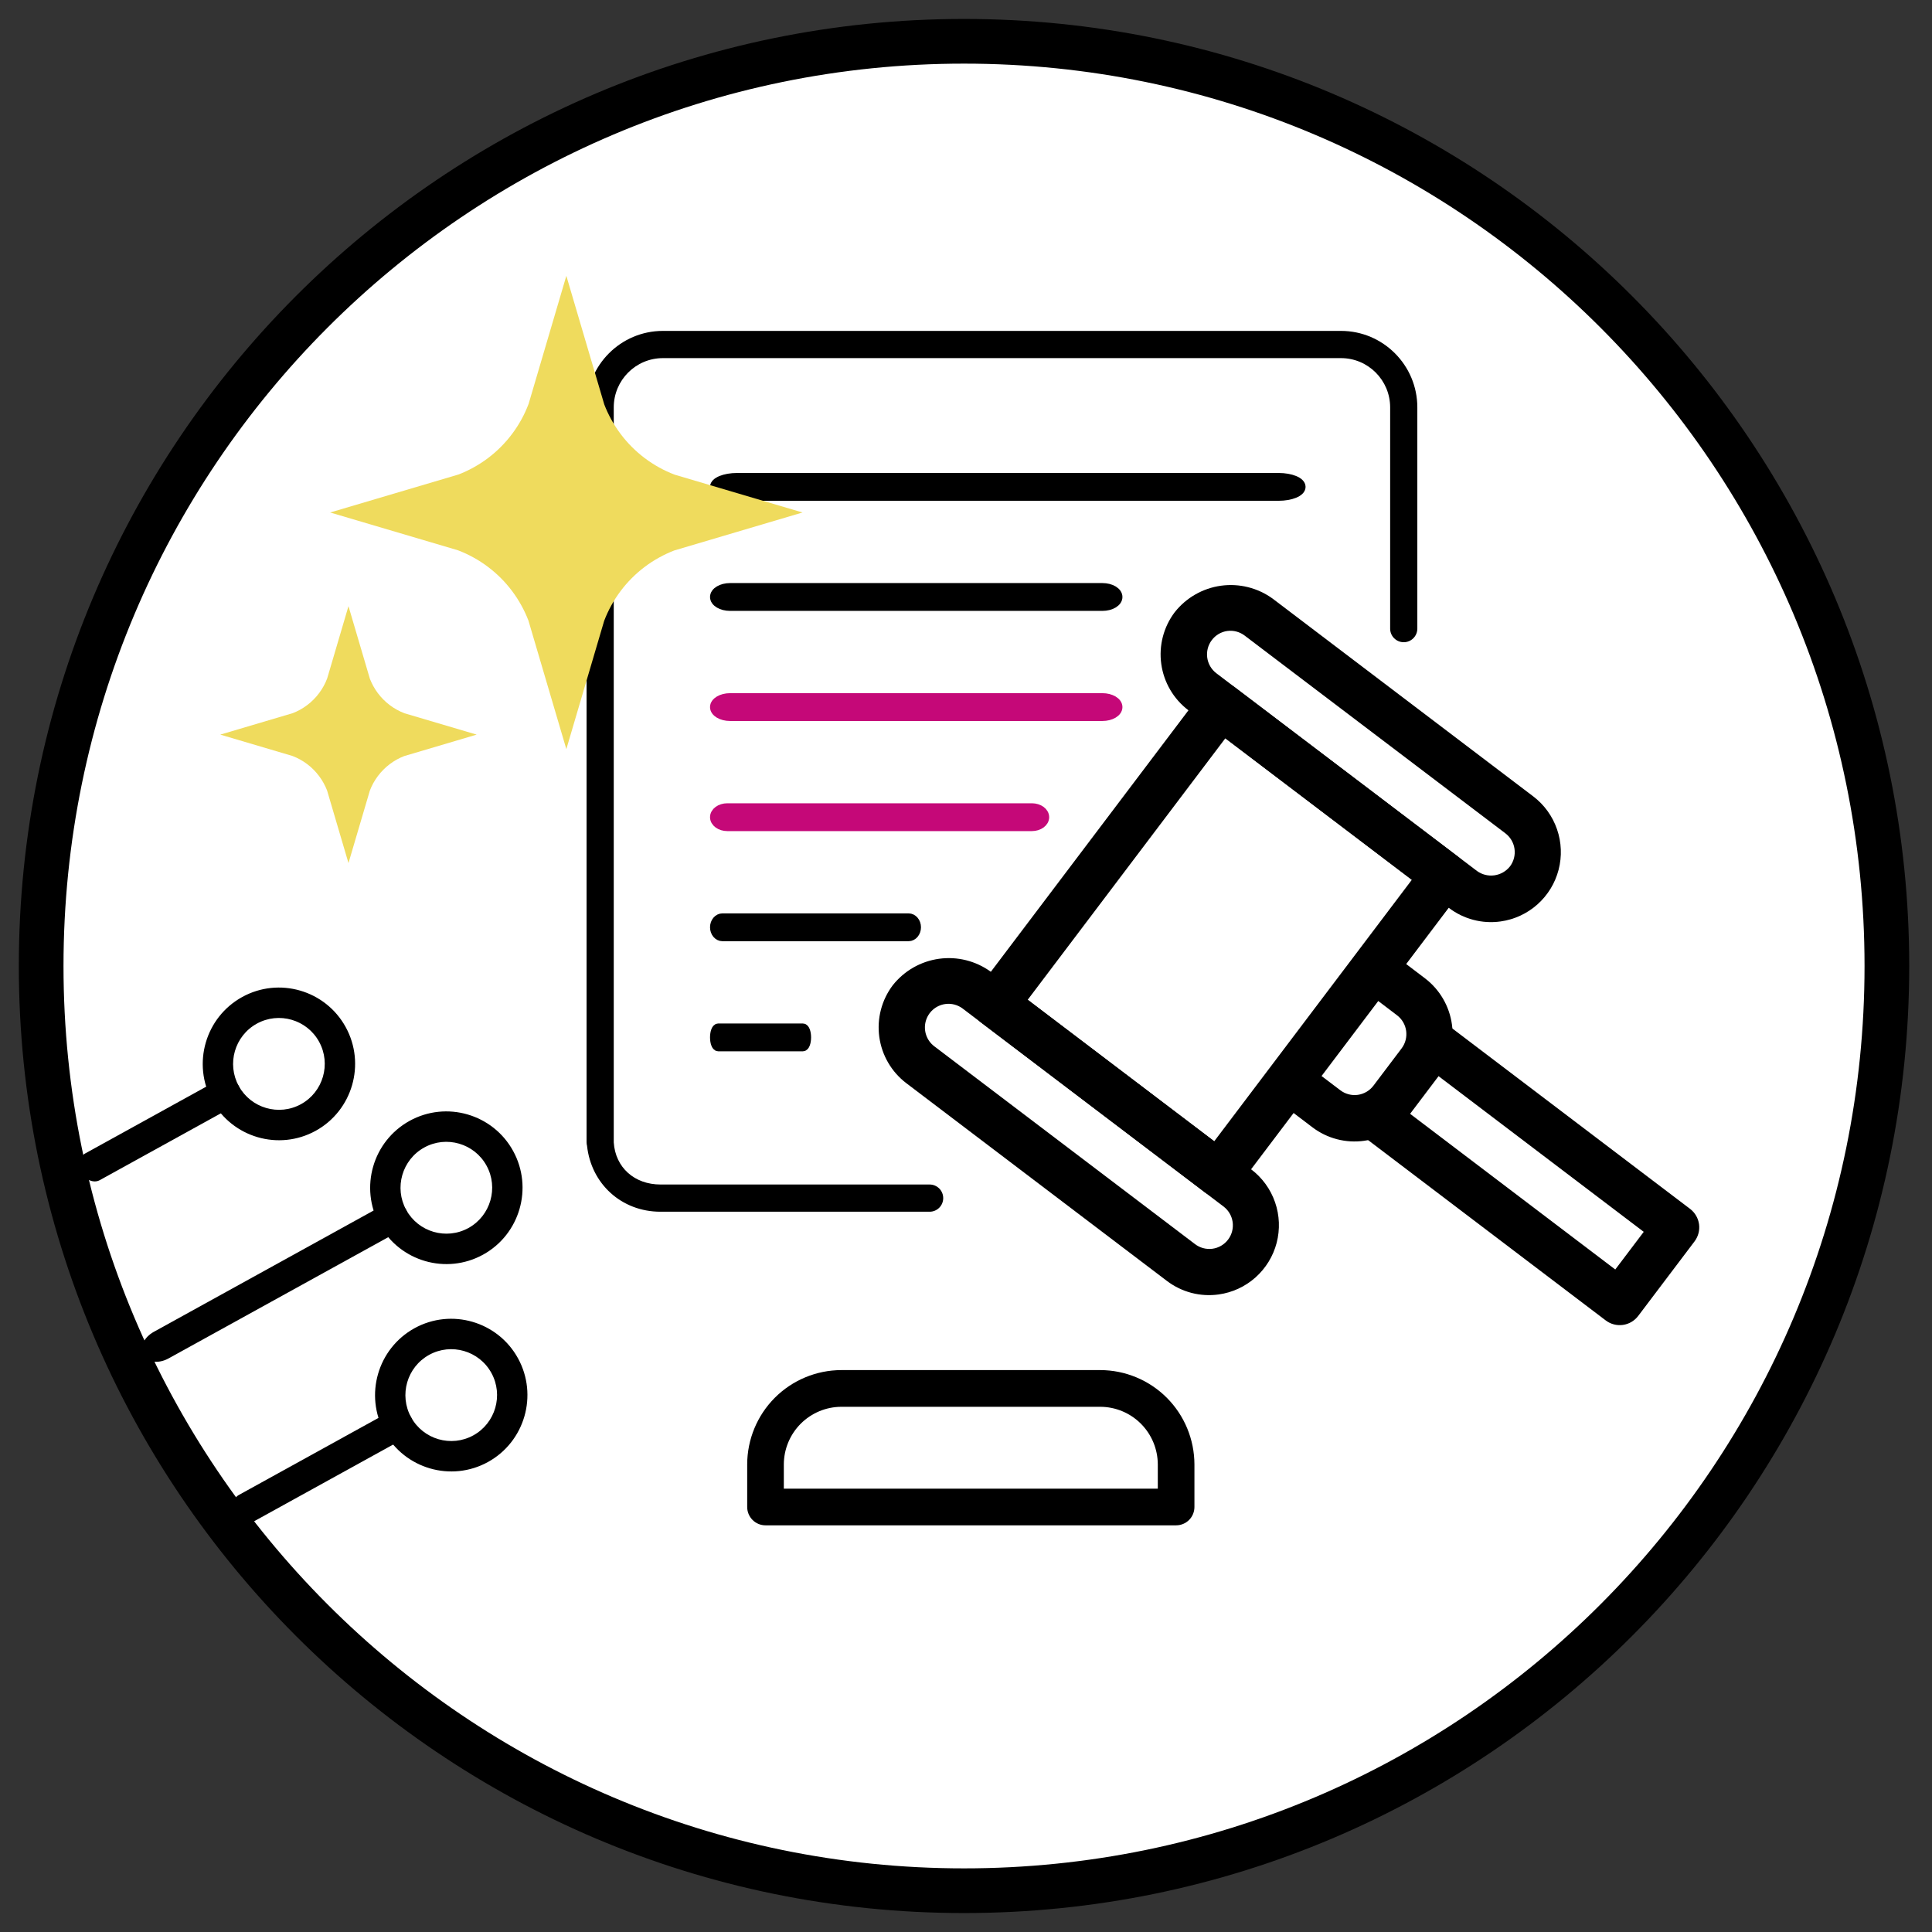 <svg width="102" height="102" viewBox="0 0 102 102" fill="none" xmlns="http://www.w3.org/2000/svg">
<rect x="0" y="0" width="102" height="102" fill="#333333" stroke="none"/>
<path d="M99.618 51C99.618 77.965 77.802 99.82 50.895 99.82C23.989 99.82 2.173 77.965 2.173 51C2.173 24.035 23.989 2.18 50.895 2.18C77.802 2.18 99.618 24.035 99.618 51Z" fill="white" stroke="black" stroke-width="2.359"/>
<path d="M25.764 77.186C27.708 76.113 28.418 73.657 27.347 71.71C26.277 69.763 23.825 69.052 21.882 70.124C19.939 71.197 19.229 73.653 20.299 75.6C21.369 77.547 23.821 78.258 25.764 77.186ZM22.655 71.531C23.824 70.885 25.299 71.313 25.943 72.485C26.587 73.656 26.16 75.134 24.991 75.779C23.822 76.425 22.347 75.996 21.703 74.825C21.059 73.653 21.486 72.175 22.655 71.531Z" fill="black"/>
<path d="M13.392 80.329L21.45 75.882C21.803 75.686 21.917 75.213 21.703 74.825C21.49 74.437 21.03 74.28 20.677 74.475L12.619 78.922C12.266 79.117 12.152 79.591 12.366 79.979C12.579 80.367 13.038 80.524 13.392 80.329Z" fill="black"/>
<path d="M25.506 66.238C27.45 65.166 28.16 62.71 27.089 60.762C26.019 58.815 23.567 58.104 21.624 59.176C19.68 60.249 18.971 62.705 20.041 64.652C21.111 66.6 23.563 67.311 25.506 66.238ZM22.397 60.583C23.566 59.938 25.041 60.366 25.685 61.537C26.329 62.708 25.902 64.186 24.733 64.832C23.564 65.477 22.089 65.048 21.445 63.877C20.801 62.706 21.229 61.228 22.397 60.583Z" fill="black"/>
<path d="M8.893 71.721L20.88 65.106C21.406 64.816 21.659 64.265 21.445 63.877C21.232 63.489 20.632 63.409 20.107 63.699L8.119 70.315C7.594 70.605 7.341 71.155 7.554 71.543C7.768 71.932 8.366 72.012 8.893 71.721Z" fill="black"/>
<path d="M16.667 59.7C18.611 58.627 19.32 56.171 18.25 54.224C17.18 52.276 14.728 51.565 12.785 52.638C10.841 53.71 10.132 56.166 11.202 58.113C12.273 60.061 14.724 60.772 16.667 59.7ZM13.558 54.044C14.727 53.399 16.202 53.827 16.846 54.998C17.49 56.169 17.063 57.648 15.894 58.293C14.725 58.938 13.25 58.509 12.606 57.338C11.962 56.167 12.389 54.689 13.558 54.044Z" fill="black"/>
<path d="M5.267 62.306L12.425 58.355C12.738 58.182 12.82 57.726 12.606 57.338C12.393 56.95 11.965 56.775 11.651 56.949L4.493 60.899C4.18 61.072 4.098 61.528 4.312 61.916C4.525 62.304 4.952 62.479 5.267 62.306Z" fill="black"/>
<path fill-rule="evenodd" clip-rule="evenodd" d="M32.403 60.312C32.403 60.309 32.403 60.306 32.403 60.303V21.507C32.403 20.073 33.566 18.907 34.997 18.907H70.799C72.229 18.907 73.393 20.073 73.393 21.507V33.187C73.393 33.585 73.714 33.906 74.11 33.906C74.506 33.906 74.828 33.585 74.828 33.187V21.507C74.828 19.281 73.02 17.47 70.799 17.47H34.997C32.775 17.47 30.968 19.281 30.968 21.507V60.303C30.968 60.368 30.977 60.432 30.993 60.493C31.208 62.49 32.804 63.973 34.87 63.973H49.08C49.477 63.973 49.797 63.651 49.797 63.254C49.797 62.858 49.477 62.536 49.08 62.536H34.87C33.502 62.536 32.489 61.643 32.403 60.312Z" fill="black"/>
<path d="M58.2 32.002H38.545C38.099 32.002 37.736 31.786 37.736 31.518C37.736 31.25 38.099 31.033 38.545 31.033H58.2C58.647 31.033 59.009 31.25 59.009 31.518C59.009 31.786 58.646 32.002 58.2 32.002Z" fill="black" stroke="black" stroke-width="0.5"/>
<path d="M67.502 26.189H38.913C38.263 26.189 37.736 25.973 37.736 25.705C37.736 25.437 38.263 25.221 38.913 25.221H67.502C68.152 25.221 68.678 25.437 68.678 25.705C68.678 25.973 68.151 26.189 67.502 26.189Z" fill="black" stroke="black" stroke-width="0.5"/>
<path d="M58.2 37.815H38.545C38.099 37.815 37.736 37.599 37.736 37.331C37.736 37.063 38.099 36.846 38.545 36.846H58.2C58.647 36.846 59.009 37.063 59.009 37.331C59.009 37.599 58.646 37.815 58.2 37.815Z" fill="#C50878" stroke="#C50878" stroke-width="0.5"/>
<path d="M54.479 43.628H38.398C38.033 43.628 37.736 43.411 37.736 43.144C37.736 42.876 38.033 42.659 38.398 42.659H54.479C54.845 42.659 55.141 42.876 55.141 43.144C55.141 43.411 54.845 43.628 54.479 43.628Z" fill="#C50878" stroke="#C50878" stroke-width="0.5"/>
<path d="M47.968 49.441H38.141C37.917 49.441 37.736 49.224 37.736 48.956C37.736 48.689 37.917 48.472 38.141 48.472H47.968C48.192 48.472 48.373 48.689 48.373 48.956C48.373 49.224 48.191 49.441 47.968 49.441Z" fill="black" stroke="black" stroke-width="0.5"/>
<path d="M42.387 55.254H37.92C37.819 55.254 37.736 55.037 37.736 54.769C37.736 54.502 37.819 54.285 37.92 54.285H42.387C42.489 54.285 42.571 54.502 42.571 54.769C42.571 55.037 42.489 55.254 42.387 55.254Z" fill="black" stroke="black" stroke-width="0.5"/>
<path d="M62.093 80.53H40.415C40.158 80.53 39.912 80.428 39.731 80.246C39.55 80.065 39.448 79.818 39.448 79.561V77.314C39.45 75.994 39.975 74.729 40.906 73.795C41.838 72.862 43.1 72.337 44.418 72.334H58.09C59.407 72.337 60.67 72.862 61.602 73.795C62.533 74.729 63.057 75.994 63.06 77.314V79.561C63.06 79.818 62.958 80.065 62.777 80.246C62.596 80.428 62.35 80.53 62.093 80.53ZM41.382 78.593H61.126V77.314C61.124 76.508 60.803 75.736 60.234 75.165C59.665 74.596 58.895 74.274 58.09 74.272H44.418C43.613 74.274 42.843 74.596 42.274 75.165C41.705 75.736 41.384 76.508 41.382 77.314V78.593Z" fill="black"/>
<path d="M64.339 68.341C63.86 68.408 63.371 68.38 62.903 68.258C62.434 68.135 61.995 67.921 61.609 67.628L47.849 57.187C47.07 56.596 46.557 55.718 46.423 54.748C46.289 53.778 46.545 52.794 47.136 52.013C47.74 51.251 48.614 50.752 49.576 50.619C50.537 50.486 51.514 50.729 52.301 51.298L66.06 61.739C66.641 62.18 67.079 62.783 67.317 63.474C67.556 64.164 67.585 64.909 67.401 65.616C67.217 66.323 66.827 66.959 66.282 67.444C65.737 67.929 65.061 68.241 64.339 68.341ZM49.905 53.008C49.661 53.042 49.433 53.147 49.249 53.311C49.065 53.475 48.934 53.689 48.871 53.928C48.809 54.166 48.819 54.418 48.899 54.651C48.98 54.884 49.127 55.088 49.323 55.237L63.083 65.677C63.213 65.778 63.362 65.852 63.521 65.895C63.68 65.938 63.846 65.949 64.009 65.928C64.172 65.906 64.329 65.852 64.471 65.769C64.613 65.686 64.738 65.576 64.837 65.444C64.936 65.313 65.009 65.163 65.05 65.003C65.091 64.844 65.1 64.677 65.077 64.514C65.053 64.351 64.998 64.194 64.914 64.053C64.829 63.911 64.718 63.788 64.586 63.69L50.827 53.249C50.697 53.15 50.548 53.078 50.39 53.036C50.232 52.995 50.067 52.985 49.905 53.008Z" fill="black"/>
<path d="M79.225 48.648C78.746 48.716 78.257 48.687 77.789 48.564C77.32 48.442 76.88 48.227 76.495 47.933L62.735 37.493C61.956 36.902 61.443 36.024 61.309 35.053C61.175 34.083 61.431 33.099 62.022 32.318C62.626 31.556 63.499 31.056 64.462 30.923C65.423 30.79 66.4 31.034 67.187 31.603L80.946 42.044C81.527 42.485 81.964 43.089 82.202 43.779C82.441 44.469 82.47 45.215 82.286 45.921C82.102 46.628 81.713 47.264 81.168 47.749C80.623 48.235 79.947 48.547 79.225 48.648ZM64.796 33.312C64.634 33.334 64.478 33.389 64.337 33.472C64.197 33.555 64.074 33.665 63.976 33.796C63.777 34.06 63.691 34.392 63.736 34.72C63.781 35.048 63.954 35.344 64.217 35.544L77.977 45.983C78.242 46.176 78.572 46.258 78.896 46.213C79.22 46.168 79.515 46 79.719 45.742C79.918 45.479 80.004 45.147 79.959 44.819C79.914 44.492 79.741 44.196 79.478 43.996L65.712 33.556C65.583 33.457 65.435 33.385 65.278 33.343C65.121 33.301 64.957 33.291 64.796 33.312Z" fill="black"/>
<path d="M64.508 63.18C64.187 63.225 63.862 63.139 63.604 62.943L51.81 53.995C51.552 53.799 51.382 53.508 51.338 53.187C51.293 52.865 51.378 52.539 51.574 52.281L63.482 36.525C63.677 36.267 63.967 36.096 64.288 36.052C64.609 36.008 64.934 36.093 65.192 36.288L76.986 45.237C77.244 45.433 77.414 45.724 77.459 46.045C77.503 46.367 77.418 46.693 77.222 46.951L65.314 62.707C65.119 62.965 64.829 63.136 64.508 63.18ZM54.258 52.783L64.105 60.254L74.538 46.449L64.692 38.978L54.258 52.783Z" fill="black"/>
<path d="M72.021 60.228C71.541 60.296 71.053 60.267 70.585 60.145C70.116 60.023 69.676 59.809 69.29 59.516L67.326 58.025L68.796 56.07L70.764 57.561C71.028 57.761 71.359 57.848 71.686 57.803C72.013 57.757 72.309 57.584 72.509 57.32L73.998 55.35C74.197 55.086 74.283 54.754 74.238 54.426C74.193 54.098 74.02 53.802 73.757 53.602L71.79 52.108L73.264 50.157L75.229 51.648C76.008 52.24 76.521 53.117 76.655 54.088C76.789 55.058 76.532 56.042 75.943 56.824L74.455 58.792C74.164 59.181 73.799 59.508 73.381 59.754C72.963 60.001 72.501 60.162 72.021 60.228Z" fill="black"/>
<path d="M85.681 69.949C85.522 69.971 85.361 69.962 85.205 69.921C85.05 69.881 84.904 69.81 84.776 69.713L72 60.018L73.475 58.067L85.278 67.023L86.781 65.035L74.977 56.079L76.451 54.128L89.228 63.823C89.486 64.019 89.656 64.31 89.701 64.631C89.745 64.953 89.66 65.278 89.465 65.537L86.488 69.476C86.292 69.734 86.002 69.905 85.681 69.949Z" fill="black"/>
<path d="M29.9 39.55L27.899 32.764C27.802 32.51 27.675 32.233 27.529 31.969C27.384 31.704 27.218 31.447 27.037 31.206C26.857 30.965 26.657 30.734 26.443 30.52C26.229 30.306 25.999 30.106 25.758 29.925C25.519 29.744 25.262 29.578 24.997 29.432C24.733 29.286 24.456 29.158 24.174 29.051L17.431 27.057L24.204 25.052C24.456 24.956 24.733 24.828 24.998 24.681C25.263 24.535 25.519 24.369 25.759 24.189C26 24.007 26.23 23.807 26.443 23.593C26.657 23.379 26.857 23.148 27.037 22.907C27.218 22.666 27.384 22.409 27.529 22.145C27.675 21.88 27.802 21.602 27.909 21.32L29.9 14.563L31.901 21.349C31.998 21.604 32.126 21.881 32.271 22.145C32.416 22.409 32.582 22.666 32.763 22.908C32.943 23.148 33.143 23.379 33.357 23.594C33.571 23.807 33.801 24.008 34.042 24.189C34.281 24.369 34.538 24.535 34.803 24.682C35.068 24.828 35.344 24.956 35.625 25.062L42.369 27.057L35.597 29.062C35.344 29.159 35.067 29.287 34.803 29.433C34.537 29.579 34.281 29.745 34.041 29.926C33.8 30.107 33.57 30.307 33.357 30.521C33.143 30.735 32.943 30.966 32.763 31.206C32.581 31.448 32.416 31.705 32.271 31.969C32.128 32.229 32.002 32.501 31.896 32.78L29.9 39.55Z" fill="#EFDB5D"/>
<path d="M18.398 45.566L17.267 41.729C17.221 41.613 17.159 41.476 17.087 41.346C17.015 41.215 16.934 41.089 16.845 40.971C16.756 40.852 16.657 40.738 16.552 40.633C16.448 40.528 16.335 40.429 16.216 40.34C16.097 40.25 15.971 40.169 15.841 40.097C15.711 40.025 15.574 39.962 15.436 39.91L11.63 38.784L15.459 37.65C15.574 37.605 15.711 37.542 15.841 37.471C15.971 37.399 16.097 37.317 16.215 37.228C16.335 37.138 16.448 37.04 16.552 36.935C16.657 36.83 16.756 36.717 16.845 36.597C16.934 36.479 17.015 36.352 17.087 36.222C17.159 36.092 17.222 35.956 17.274 35.816L18.398 32.002L19.529 35.84C19.575 35.956 19.637 36.092 19.708 36.222C19.781 36.353 19.862 36.48 19.951 36.598C20.04 36.717 20.139 36.83 20.243 36.935C20.348 37.041 20.461 37.139 20.58 37.229C20.699 37.318 20.825 37.4 20.955 37.471C21.085 37.543 21.221 37.606 21.36 37.659L25.166 38.784L21.337 39.918C21.221 39.962 21.085 40.026 20.954 40.097C20.825 40.169 20.699 40.25 20.58 40.34C20.461 40.429 20.348 40.528 20.244 40.633C20.139 40.738 20.04 40.851 19.951 40.971C19.862 41.089 19.781 41.215 19.708 41.346C19.639 41.472 19.577 41.605 19.526 41.741L18.398 45.566Z" fill="#EFDB5D"/>
</svg>

